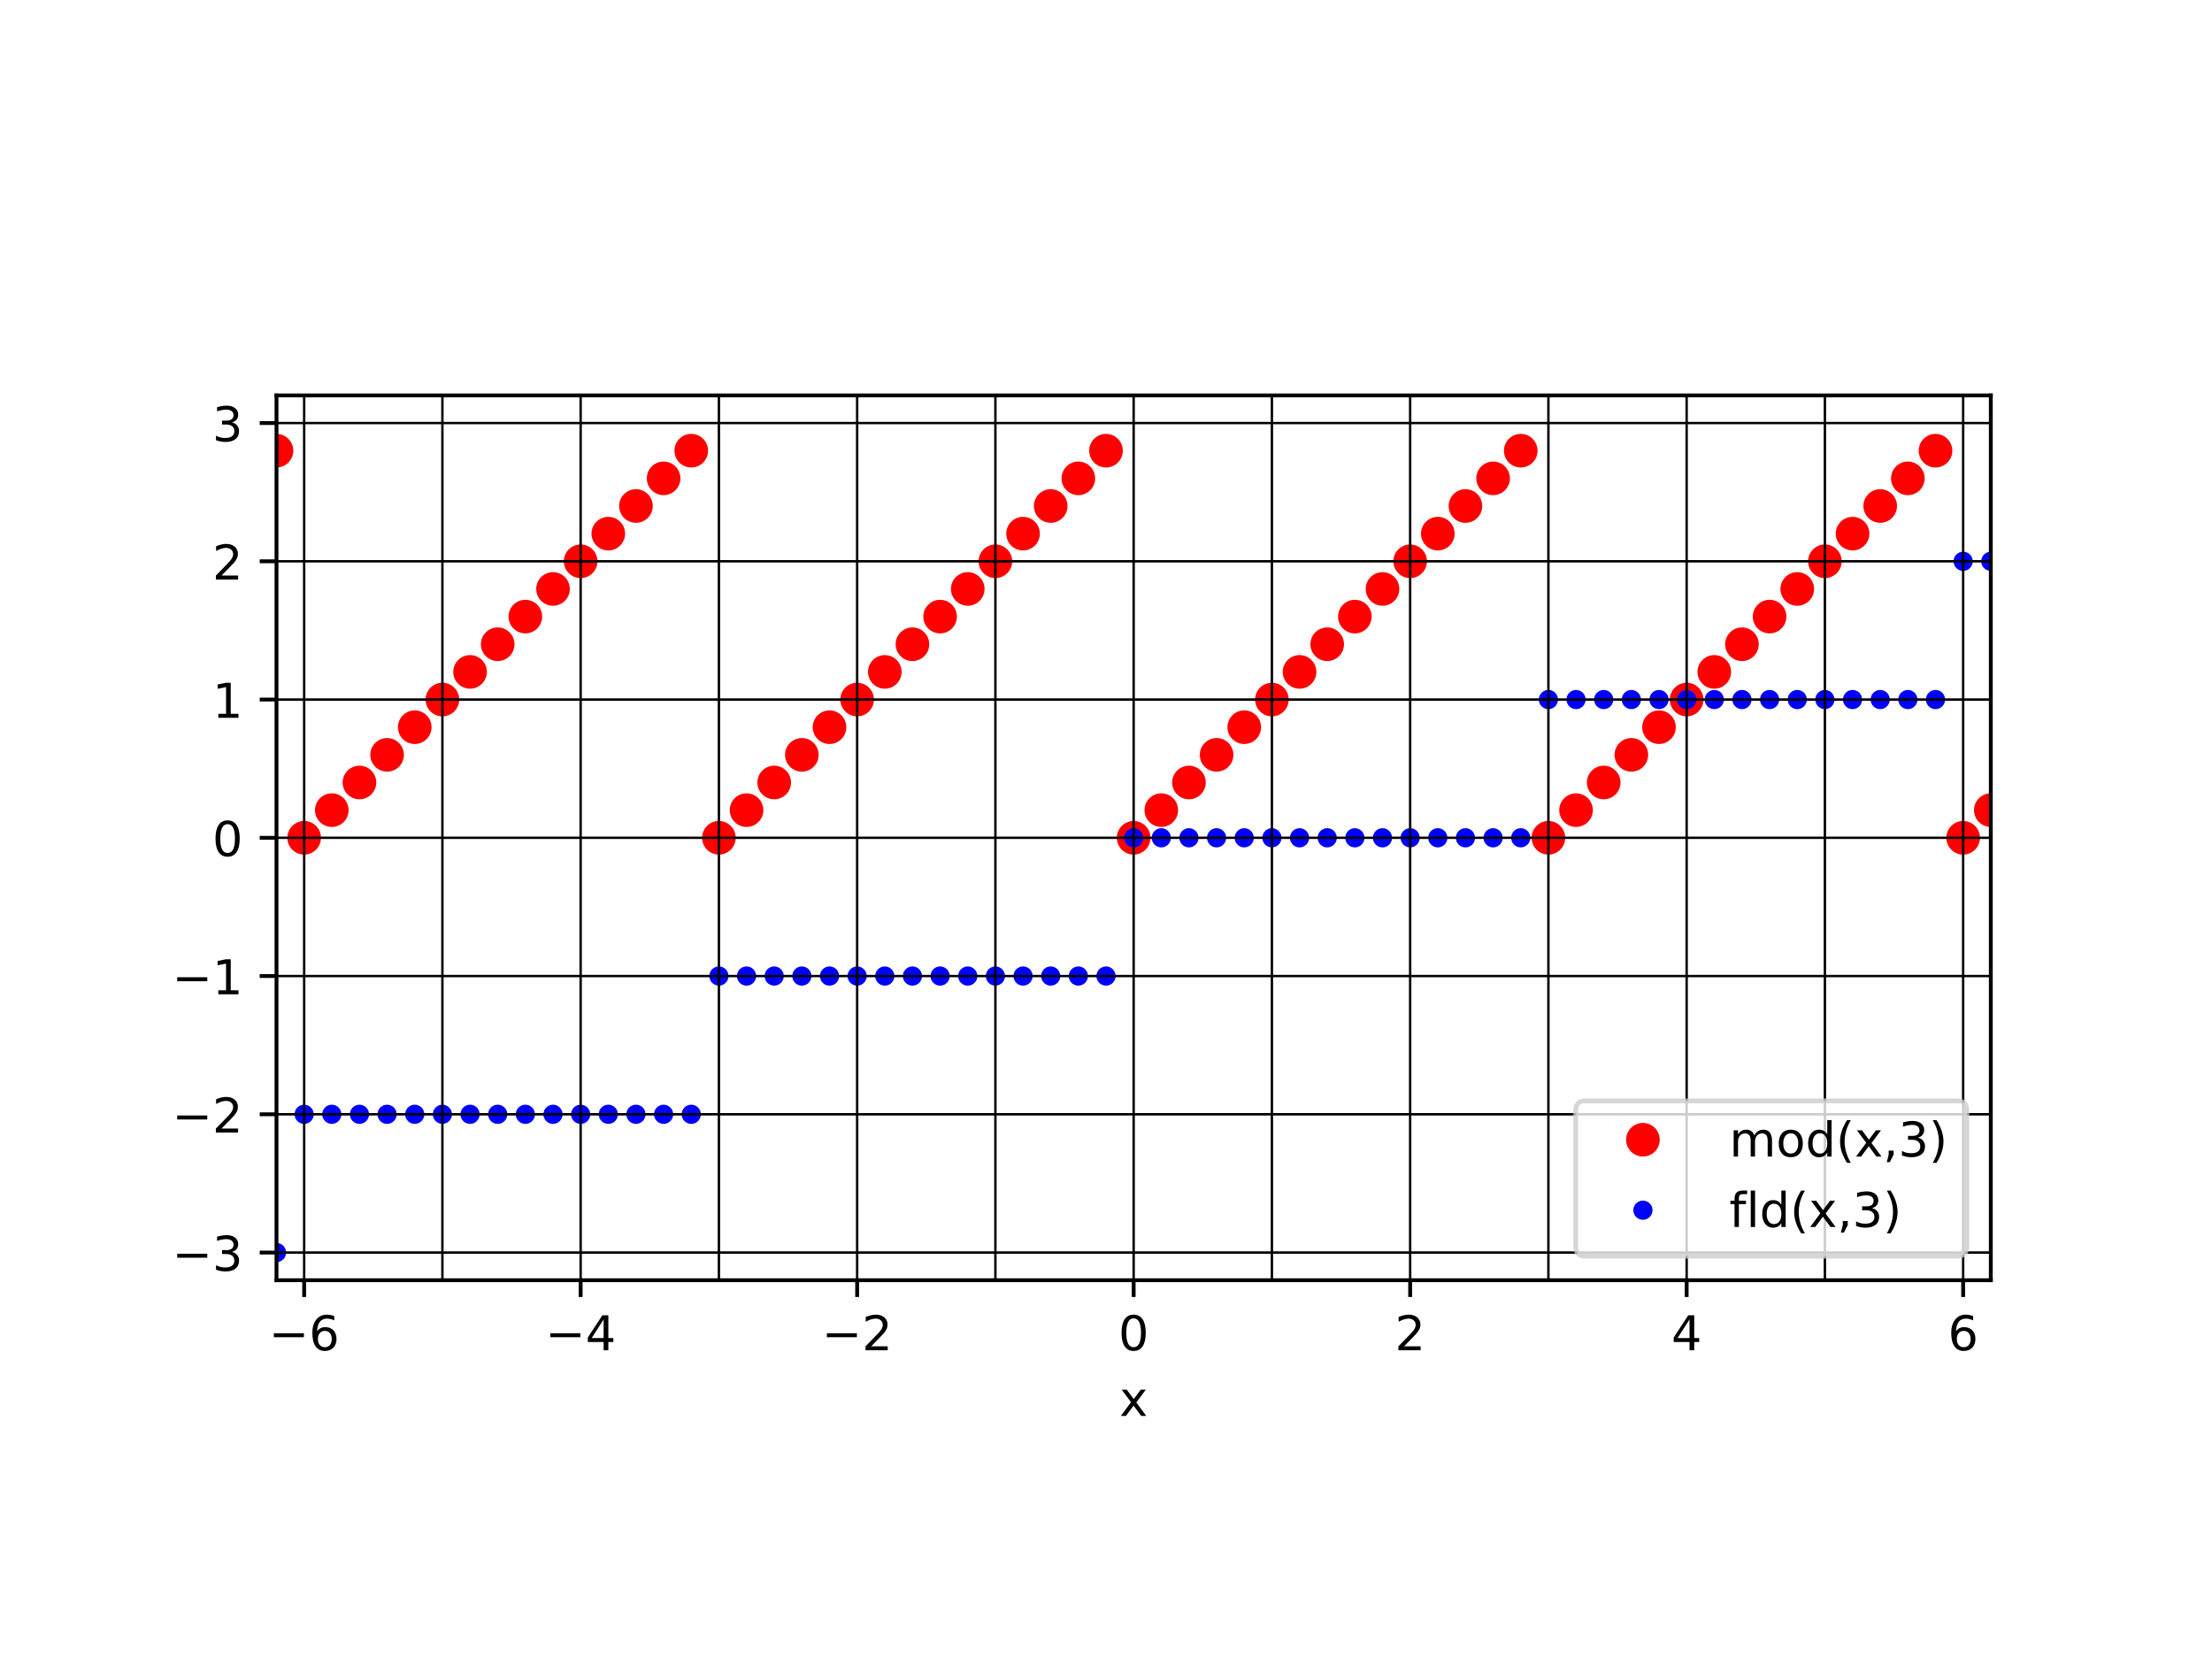 <?xml version="1.0" encoding="utf-8" standalone="no"?>
<!DOCTYPE svg PUBLIC "-//W3C//DTD SVG 1.1//EN"
  "http://www.w3.org/Graphics/SVG/1.1/DTD/svg11.dtd">
<!-- Created with matplotlib (http://matplotlib.org/) -->
<svg height="345.6pt" version="1.1" viewBox="0 0 460.8 345.6" width="460.8pt" xmlns="http://www.w3.org/2000/svg" xmlns:xlink="http://www.w3.org/1999/xlink">
 <defs>
  <style type="text/css">
*{stroke-linecap:butt;stroke-linejoin:round;}
  </style>
 </defs>
 <g id="figure_1">
  <g id="patch_1">
   <path d="M 0 345.6 
L 460.8 345.6 
L 460.8 0 
L 0 0 
z
" style="fill:#ffffff;"/>
  </g>
  <g id="axes_1">
   <g id="patch_2">
    <path d="M 57.6 266.688 
L 414.72 266.688 
L 414.72 82.368 
L 57.6 82.368 
z
" style="fill:#ffffff;"/>
   </g>
   <g id="matplotlib.axis_1">
    <g id="xtick_1">
     <g id="line2d_1">
      <defs>
       <path d="M 0 0 
L 0 3.5 
" id="m1d230d3c6e" style="stroke:#000000;stroke-width:0.8;"/>
      </defs>
      <g>
       <use style="stroke:#000000;stroke-width:0.8;" x="63.36" xlink:href="#m1d230d3c6e" y="266.688"/>
      </g>
     </g>
     <g id="text_1">
      <!-- −6 -->
      <defs>
       <path d="M 10.594 35.5 
L 73.188 35.5 
L 73.188 27.203 
L 10.594 27.203 
z
" id="DejaVuSans-2212"/>
       <path d="M 33.016 40.375 
Q 26.375 40.375 22.484 35.828 
Q 18.609 31.297 18.609 23.391 
Q 18.609 15.531 22.484 10.953 
Q 26.375 6.391 33.016 6.391 
Q 39.656 6.391 43.531 10.953 
Q 47.406 15.531 47.406 23.391 
Q 47.406 31.297 43.531 35.828 
Q 39.656 40.375 33.016 40.375 
z
M 52.594 71.297 
L 52.594 62.312 
Q 48.875 64.062 45.094 64.984 
Q 41.312 65.922 37.594 65.922 
Q 27.828 65.922 22.672 59.328 
Q 17.531 52.734 16.797 39.406 
Q 19.672 43.656 24.016 45.922 
Q 28.375 48.188 33.594 48.188 
Q 44.578 48.188 50.953 41.516 
Q 57.328 34.859 57.328 23.391 
Q 57.328 12.156 50.688 5.359 
Q 44.047 -1.422 33.016 -1.422 
Q 20.359 -1.422 13.672 8.266 
Q 6.984 17.969 6.984 36.375 
Q 6.984 53.656 15.188 63.938 
Q 23.391 74.219 37.203 74.219 
Q 40.922 74.219 44.703 73.484 
Q 48.484 72.75 52.594 71.297 
z
" id="DejaVuSans-36"/>
      </defs>
      <g transform="translate(55.989 281.286)scale(0.1 -0.1)">
       <use xlink:href="#DejaVuSans-2212"/>
       <use x="83.789" xlink:href="#DejaVuSans-36"/>
      </g>
     </g>
    </g>
    <g id="xtick_2">
     <g id="line2d_2">
      <g>
       <use style="stroke:#000000;stroke-width:0.8;" x="120.96" xlink:href="#m1d230d3c6e" y="266.688"/>
      </g>
     </g>
     <g id="text_2">
      <!-- −4 -->
      <defs>
       <path d="M 37.797 64.312 
L 12.891 25.391 
L 37.797 25.391 
z
M 35.203 72.906 
L 47.609 72.906 
L 47.609 25.391 
L 58.016 25.391 
L 58.016 17.188 
L 47.609 17.188 
L 47.609 0 
L 37.797 0 
L 37.797 17.188 
L 4.891 17.188 
L 4.891 26.703 
z
" id="DejaVuSans-34"/>
      </defs>
      <g transform="translate(113.589 281.286)scale(0.1 -0.1)">
       <use xlink:href="#DejaVuSans-2212"/>
       <use x="83.789" xlink:href="#DejaVuSans-34"/>
      </g>
     </g>
    </g>
    <g id="xtick_3">
     <g id="line2d_3">
      <g>
       <use style="stroke:#000000;stroke-width:0.8;" x="178.56" xlink:href="#m1d230d3c6e" y="266.688"/>
      </g>
     </g>
     <g id="text_3">
      <!-- −2 -->
      <defs>
       <path d="M 19.188 8.297 
L 53.609 8.297 
L 53.609 0 
L 7.328 0 
L 7.328 8.297 
Q 12.938 14.109 22.625 23.891 
Q 32.328 33.688 34.812 36.531 
Q 39.547 41.844 41.422 45.531 
Q 43.312 49.219 43.312 52.781 
Q 43.312 58.594 39.234 62.25 
Q 35.156 65.922 28.609 65.922 
Q 23.969 65.922 18.812 64.312 
Q 13.672 62.703 7.812 59.422 
L 7.812 69.391 
Q 13.766 71.781 18.938 73 
Q 24.125 74.219 28.422 74.219 
Q 39.75 74.219 46.484 68.547 
Q 53.219 62.891 53.219 53.422 
Q 53.219 48.922 51.531 44.891 
Q 49.859 40.875 45.406 35.406 
Q 44.188 33.984 37.641 27.219 
Q 31.109 20.453 19.188 8.297 
z
" id="DejaVuSans-32"/>
      </defs>
      <g transform="translate(171.189 281.286)scale(0.1 -0.1)">
       <use xlink:href="#DejaVuSans-2212"/>
       <use x="83.789" xlink:href="#DejaVuSans-32"/>
      </g>
     </g>
    </g>
    <g id="xtick_4">
     <g id="line2d_4">
      <g>
       <use style="stroke:#000000;stroke-width:0.8;" x="236.16" xlink:href="#m1d230d3c6e" y="266.688"/>
      </g>
     </g>
     <g id="text_4">
      <!-- 0 -->
      <defs>
       <path d="M 31.781 66.406 
Q 24.172 66.406 20.328 58.906 
Q 16.5 51.422 16.5 36.375 
Q 16.5 21.391 20.328 13.891 
Q 24.172 6.391 31.781 6.391 
Q 39.453 6.391 43.281 13.891 
Q 47.125 21.391 47.125 36.375 
Q 47.125 51.422 43.281 58.906 
Q 39.453 66.406 31.781 66.406 
z
M 31.781 74.219 
Q 44.047 74.219 50.516 64.516 
Q 56.984 54.828 56.984 36.375 
Q 56.984 17.969 50.516 8.266 
Q 44.047 -1.422 31.781 -1.422 
Q 19.531 -1.422 13.062 8.266 
Q 6.594 17.969 6.594 36.375 
Q 6.594 54.828 13.062 64.516 
Q 19.531 74.219 31.781 74.219 
z
" id="DejaVuSans-30"/>
      </defs>
      <g transform="translate(232.979 281.286)scale(0.1 -0.1)">
       <use xlink:href="#DejaVuSans-30"/>
      </g>
     </g>
    </g>
    <g id="xtick_5">
     <g id="line2d_5">
      <g>
       <use style="stroke:#000000;stroke-width:0.8;" x="293.76" xlink:href="#m1d230d3c6e" y="266.688"/>
      </g>
     </g>
     <g id="text_5">
      <!-- 2 -->
      <g transform="translate(290.579 281.286)scale(0.1 -0.1)">
       <use xlink:href="#DejaVuSans-32"/>
      </g>
     </g>
    </g>
    <g id="xtick_6">
     <g id="line2d_6">
      <g>
       <use style="stroke:#000000;stroke-width:0.8;" x="351.36" xlink:href="#m1d230d3c6e" y="266.688"/>
      </g>
     </g>
     <g id="text_6">
      <!-- 4 -->
      <g transform="translate(348.179 281.286)scale(0.1 -0.1)">
       <use xlink:href="#DejaVuSans-34"/>
      </g>
     </g>
    </g>
    <g id="xtick_7">
     <g id="line2d_7">
      <g>
       <use style="stroke:#000000;stroke-width:0.8;" x="408.96" xlink:href="#m1d230d3c6e" y="266.688"/>
      </g>
     </g>
     <g id="text_7">
      <!-- 6 -->
      <g transform="translate(405.779 281.286)scale(0.1 -0.1)">
       <use xlink:href="#DejaVuSans-36"/>
      </g>
     </g>
    </g>
    <g id="text_8">
     <!-- x -->
     <defs>
      <path d="M 54.891 54.688 
L 35.109 28.078 
L 55.906 0 
L 45.312 0 
L 29.391 21.484 
L 13.484 0 
L 2.875 0 
L 24.125 28.609 
L 4.688 54.688 
L 15.281 54.688 
L 29.781 35.203 
L 44.281 54.688 
z
" id="DejaVuSans-78"/>
     </defs>
     <g transform="translate(233.201 294.965)scale(0.1 -0.1)">
      <use xlink:href="#DejaVuSans-78"/>
     </g>
    </g>
   </g>
   <g id="matplotlib.axis_2">
    <g id="ytick_1">
     <g id="line2d_8">
      <defs>
       <path d="M 0 0 
L -3.5 0 
" id="m3ccfe19f3e" style="stroke:#000000;stroke-width:0.8;"/>
      </defs>
      <g>
       <use style="stroke:#000000;stroke-width:0.8;" x="57.6" xlink:href="#m3ccfe19f3e" y="260.928"/>
      </g>
     </g>
     <g id="text_9">
      <!-- −3 -->
      <defs>
       <path d="M 40.578 39.312 
Q 47.656 37.797 51.625 33 
Q 55.609 28.219 55.609 21.188 
Q 55.609 10.406 48.188 4.484 
Q 40.766 -1.422 27.094 -1.422 
Q 22.516 -1.422 17.656 -0.516 
Q 12.797 0.391 7.625 2.203 
L 7.625 11.719 
Q 11.719 9.328 16.594 8.109 
Q 21.484 6.891 26.812 6.891 
Q 36.078 6.891 40.938 10.547 
Q 45.797 14.203 45.797 21.188 
Q 45.797 27.641 41.281 31.266 
Q 36.766 34.906 28.719 34.906 
L 20.219 34.906 
L 20.219 43.016 
L 29.109 43.016 
Q 36.375 43.016 40.234 45.922 
Q 44.094 48.828 44.094 54.297 
Q 44.094 59.906 40.109 62.906 
Q 36.141 65.922 28.719 65.922 
Q 24.656 65.922 20.016 65.031 
Q 15.375 64.156 9.812 62.312 
L 9.812 71.094 
Q 15.438 72.656 20.344 73.438 
Q 25.25 74.219 29.594 74.219 
Q 40.828 74.219 47.359 69.109 
Q 53.906 64.016 53.906 55.328 
Q 53.906 49.266 50.438 45.094 
Q 46.969 40.922 40.578 39.312 
z
" id="DejaVuSans-33"/>
      </defs>
      <g transform="translate(35.858 264.727)scale(0.1 -0.1)">
       <use xlink:href="#DejaVuSans-2212"/>
       <use x="83.789" xlink:href="#DejaVuSans-33"/>
      </g>
     </g>
    </g>
    <g id="ytick_2">
     <g id="line2d_9">
      <g>
       <use style="stroke:#000000;stroke-width:0.8;" x="57.6" xlink:href="#m3ccfe19f3e" y="232.128"/>
      </g>
     </g>
     <g id="text_10">
      <!-- −2 -->
      <g transform="translate(35.858 235.927)scale(0.1 -0.1)">
       <use xlink:href="#DejaVuSans-2212"/>
       <use x="83.789" xlink:href="#DejaVuSans-32"/>
      </g>
     </g>
    </g>
    <g id="ytick_3">
     <g id="line2d_10">
      <g>
       <use style="stroke:#000000;stroke-width:0.8;" x="57.6" xlink:href="#m3ccfe19f3e" y="203.328"/>
      </g>
     </g>
     <g id="text_11">
      <!-- −1 -->
      <defs>
       <path d="M 12.406 8.297 
L 28.516 8.297 
L 28.516 63.922 
L 10.984 60.406 
L 10.984 69.391 
L 28.422 72.906 
L 38.281 72.906 
L 38.281 8.297 
L 54.391 8.297 
L 54.391 0 
L 12.406 0 
z
" id="DejaVuSans-31"/>
      </defs>
      <g transform="translate(35.858 207.127)scale(0.1 -0.1)">
       <use xlink:href="#DejaVuSans-2212"/>
       <use x="83.789" xlink:href="#DejaVuSans-31"/>
      </g>
     </g>
    </g>
    <g id="ytick_4">
     <g id="line2d_11">
      <g>
       <use style="stroke:#000000;stroke-width:0.8;" x="57.6" xlink:href="#m3ccfe19f3e" y="174.528"/>
      </g>
     </g>
     <g id="text_12">
      <!-- 0 -->
      <g transform="translate(44.237 178.327)scale(0.1 -0.1)">
       <use xlink:href="#DejaVuSans-30"/>
      </g>
     </g>
    </g>
    <g id="ytick_5">
     <g id="line2d_12">
      <g>
       <use style="stroke:#000000;stroke-width:0.8;" x="57.6" xlink:href="#m3ccfe19f3e" y="145.728"/>
      </g>
     </g>
     <g id="text_13">
      <!-- 1 -->
      <g transform="translate(44.237 149.527)scale(0.1 -0.1)">
       <use xlink:href="#DejaVuSans-31"/>
      </g>
     </g>
    </g>
    <g id="ytick_6">
     <g id="line2d_13">
      <g>
       <use style="stroke:#000000;stroke-width:0.8;" x="57.6" xlink:href="#m3ccfe19f3e" y="116.928"/>
      </g>
     </g>
     <g id="text_14">
      <!-- 2 -->
      <g transform="translate(44.237 120.727)scale(0.1 -0.1)">
       <use xlink:href="#DejaVuSans-32"/>
      </g>
     </g>
    </g>
    <g id="ytick_7">
     <g id="line2d_14">
      <g>
       <use style="stroke:#000000;stroke-width:0.8;" x="57.6" xlink:href="#m3ccfe19f3e" y="88.128"/>
      </g>
     </g>
     <g id="text_15">
      <!-- 3 -->
      <g transform="translate(44.237 91.927)scale(0.1 -0.1)">
       <use xlink:href="#DejaVuSans-33"/>
      </g>
     </g>
    </g>
   </g>
   <g id="line2d_15">
    <defs>
     <path d="M 0 3 
C 0.796 3 1.559 2.684 2.121 2.121 
C 2.684 1.559 3 0.796 3 0 
C 3 -0.796 2.684 -1.559 2.121 -2.121 
C 1.559 -2.684 0.796 -3 0 -3 
C -0.796 -3 -1.559 -2.684 -2.121 -2.121 
C -2.684 -1.559 -3 -0.796 -3 0 
C -3 0.796 -2.684 1.559 -2.121 2.121 
C -1.559 2.684 -0.796 3 0 3 
z
" id="m8b2d5f3faa" style="stroke:#ff0000;"/>
    </defs>
    <g clip-path="url(#pd2c2c14cb6)">
     <use style="fill:#ff0000;stroke:#ff0000;" x="40.32" xlink:href="#m8b2d5f3faa" y="111.168"/>
     <use style="fill:#ff0000;stroke:#ff0000;" x="46.08" xlink:href="#m8b2d5f3faa" y="105.408"/>
     <use style="fill:#ff0000;stroke:#ff0000;" x="51.84" xlink:href="#m8b2d5f3faa" y="99.648"/>
     <use style="fill:#ff0000;stroke:#ff0000;" x="57.6" xlink:href="#m8b2d5f3faa" y="93.888"/>
     <use style="fill:#ff0000;stroke:#ff0000;" x="63.36" xlink:href="#m8b2d5f3faa" y="174.528"/>
     <use style="fill:#ff0000;stroke:#ff0000;" x="69.12" xlink:href="#m8b2d5f3faa" y="168.768"/>
     <use style="fill:#ff0000;stroke:#ff0000;" x="74.88" xlink:href="#m8b2d5f3faa" y="163.008"/>
     <use style="fill:#ff0000;stroke:#ff0000;" x="80.64" xlink:href="#m8b2d5f3faa" y="157.248"/>
     <use style="fill:#ff0000;stroke:#ff0000;" x="86.4" xlink:href="#m8b2d5f3faa" y="151.488"/>
     <use style="fill:#ff0000;stroke:#ff0000;" x="92.16" xlink:href="#m8b2d5f3faa" y="145.728"/>
     <use style="fill:#ff0000;stroke:#ff0000;" x="97.92" xlink:href="#m8b2d5f3faa" y="139.968"/>
     <use style="fill:#ff0000;stroke:#ff0000;" x="103.68" xlink:href="#m8b2d5f3faa" y="134.208"/>
     <use style="fill:#ff0000;stroke:#ff0000;" x="109.44" xlink:href="#m8b2d5f3faa" y="128.448"/>
     <use style="fill:#ff0000;stroke:#ff0000;" x="115.2" xlink:href="#m8b2d5f3faa" y="122.688"/>
     <use style="fill:#ff0000;stroke:#ff0000;" x="120.96" xlink:href="#m8b2d5f3faa" y="116.928"/>
     <use style="fill:#ff0000;stroke:#ff0000;" x="126.72" xlink:href="#m8b2d5f3faa" y="111.168"/>
     <use style="fill:#ff0000;stroke:#ff0000;" x="132.48" xlink:href="#m8b2d5f3faa" y="105.408"/>
     <use style="fill:#ff0000;stroke:#ff0000;" x="138.24" xlink:href="#m8b2d5f3faa" y="99.648"/>
     <use style="fill:#ff0000;stroke:#ff0000;" x="144" xlink:href="#m8b2d5f3faa" y="93.888"/>
     <use style="fill:#ff0000;stroke:#ff0000;" x="149.76" xlink:href="#m8b2d5f3faa" y="174.528"/>
     <use style="fill:#ff0000;stroke:#ff0000;" x="155.52" xlink:href="#m8b2d5f3faa" y="168.768"/>
     <use style="fill:#ff0000;stroke:#ff0000;" x="161.28" xlink:href="#m8b2d5f3faa" y="163.008"/>
     <use style="fill:#ff0000;stroke:#ff0000;" x="167.04" xlink:href="#m8b2d5f3faa" y="157.248"/>
     <use style="fill:#ff0000;stroke:#ff0000;" x="172.8" xlink:href="#m8b2d5f3faa" y="151.488"/>
     <use style="fill:#ff0000;stroke:#ff0000;" x="178.56" xlink:href="#m8b2d5f3faa" y="145.728"/>
     <use style="fill:#ff0000;stroke:#ff0000;" x="184.32" xlink:href="#m8b2d5f3faa" y="139.968"/>
     <use style="fill:#ff0000;stroke:#ff0000;" x="190.08" xlink:href="#m8b2d5f3faa" y="134.208"/>
     <use style="fill:#ff0000;stroke:#ff0000;" x="195.84" xlink:href="#m8b2d5f3faa" y="128.448"/>
     <use style="fill:#ff0000;stroke:#ff0000;" x="201.6" xlink:href="#m8b2d5f3faa" y="122.688"/>
     <use style="fill:#ff0000;stroke:#ff0000;" x="207.36" xlink:href="#m8b2d5f3faa" y="116.928"/>
     <use style="fill:#ff0000;stroke:#ff0000;" x="213.12" xlink:href="#m8b2d5f3faa" y="111.168"/>
     <use style="fill:#ff0000;stroke:#ff0000;" x="218.88" xlink:href="#m8b2d5f3faa" y="105.408"/>
     <use style="fill:#ff0000;stroke:#ff0000;" x="224.64" xlink:href="#m8b2d5f3faa" y="99.648"/>
     <use style="fill:#ff0000;stroke:#ff0000;" x="230.4" xlink:href="#m8b2d5f3faa" y="93.888"/>
     <use style="fill:#ff0000;stroke:#ff0000;" x="236.16" xlink:href="#m8b2d5f3faa" y="174.528"/>
     <use style="fill:#ff0000;stroke:#ff0000;" x="241.92" xlink:href="#m8b2d5f3faa" y="168.768"/>
     <use style="fill:#ff0000;stroke:#ff0000;" x="247.68" xlink:href="#m8b2d5f3faa" y="163.008"/>
     <use style="fill:#ff0000;stroke:#ff0000;" x="253.44" xlink:href="#m8b2d5f3faa" y="157.248"/>
     <use style="fill:#ff0000;stroke:#ff0000;" x="259.2" xlink:href="#m8b2d5f3faa" y="151.488"/>
     <use style="fill:#ff0000;stroke:#ff0000;" x="264.96" xlink:href="#m8b2d5f3faa" y="145.728"/>
     <use style="fill:#ff0000;stroke:#ff0000;" x="270.72" xlink:href="#m8b2d5f3faa" y="139.968"/>
     <use style="fill:#ff0000;stroke:#ff0000;" x="276.48" xlink:href="#m8b2d5f3faa" y="134.208"/>
     <use style="fill:#ff0000;stroke:#ff0000;" x="282.24" xlink:href="#m8b2d5f3faa" y="128.448"/>
     <use style="fill:#ff0000;stroke:#ff0000;" x="288" xlink:href="#m8b2d5f3faa" y="122.688"/>
     <use style="fill:#ff0000;stroke:#ff0000;" x="293.76" xlink:href="#m8b2d5f3faa" y="116.928"/>
     <use style="fill:#ff0000;stroke:#ff0000;" x="299.52" xlink:href="#m8b2d5f3faa" y="111.168"/>
     <use style="fill:#ff0000;stroke:#ff0000;" x="305.28" xlink:href="#m8b2d5f3faa" y="105.408"/>
     <use style="fill:#ff0000;stroke:#ff0000;" x="311.04" xlink:href="#m8b2d5f3faa" y="99.648"/>
     <use style="fill:#ff0000;stroke:#ff0000;" x="316.8" xlink:href="#m8b2d5f3faa" y="93.888"/>
     <use style="fill:#ff0000;stroke:#ff0000;" x="322.56" xlink:href="#m8b2d5f3faa" y="174.528"/>
     <use style="fill:#ff0000;stroke:#ff0000;" x="328.32" xlink:href="#m8b2d5f3faa" y="168.768"/>
     <use style="fill:#ff0000;stroke:#ff0000;" x="334.08" xlink:href="#m8b2d5f3faa" y="163.008"/>
     <use style="fill:#ff0000;stroke:#ff0000;" x="339.84" xlink:href="#m8b2d5f3faa" y="157.248"/>
     <use style="fill:#ff0000;stroke:#ff0000;" x="345.6" xlink:href="#m8b2d5f3faa" y="151.488"/>
     <use style="fill:#ff0000;stroke:#ff0000;" x="351.36" xlink:href="#m8b2d5f3faa" y="145.728"/>
     <use style="fill:#ff0000;stroke:#ff0000;" x="357.12" xlink:href="#m8b2d5f3faa" y="139.968"/>
     <use style="fill:#ff0000;stroke:#ff0000;" x="362.88" xlink:href="#m8b2d5f3faa" y="134.208"/>
     <use style="fill:#ff0000;stroke:#ff0000;" x="368.64" xlink:href="#m8b2d5f3faa" y="128.448"/>
     <use style="fill:#ff0000;stroke:#ff0000;" x="374.4" xlink:href="#m8b2d5f3faa" y="122.688"/>
     <use style="fill:#ff0000;stroke:#ff0000;" x="380.16" xlink:href="#m8b2d5f3faa" y="116.928"/>
     <use style="fill:#ff0000;stroke:#ff0000;" x="385.92" xlink:href="#m8b2d5f3faa" y="111.168"/>
     <use style="fill:#ff0000;stroke:#ff0000;" x="391.68" xlink:href="#m8b2d5f3faa" y="105.408"/>
     <use style="fill:#ff0000;stroke:#ff0000;" x="397.44" xlink:href="#m8b2d5f3faa" y="99.648"/>
     <use style="fill:#ff0000;stroke:#ff0000;" x="403.2" xlink:href="#m8b2d5f3faa" y="93.888"/>
     <use style="fill:#ff0000;stroke:#ff0000;" x="408.96" xlink:href="#m8b2d5f3faa" y="174.528"/>
     <use style="fill:#ff0000;stroke:#ff0000;" x="414.72" xlink:href="#m8b2d5f3faa" y="168.768"/>
     <use style="fill:#ff0000;stroke:#ff0000;" x="420.48" xlink:href="#m8b2d5f3faa" y="163.008"/>
     <use style="fill:#ff0000;stroke:#ff0000;" x="426.24" xlink:href="#m8b2d5f3faa" y="157.248"/>
     <use style="fill:#ff0000;stroke:#ff0000;" x="432" xlink:href="#m8b2d5f3faa" y="151.488"/>
    </g>
   </g>
   <g id="line2d_16">
    <defs>
     <path d="M 0 1.5 
C 0.398 1.5 0.779 1.342 1.061 1.061 
C 1.342 0.779 1.5 0.398 1.5 0 
C 1.5 -0.398 1.342 -0.779 1.061 -1.061 
C 0.779 -1.342 0.398 -1.5 0 -1.5 
C -0.398 -1.5 -0.779 -1.342 -1.061 -1.061 
C -1.342 -0.779 -1.5 -0.398 -1.5 0 
C -1.5 0.398 -1.342 0.779 -1.061 1.061 
C -0.779 1.342 -0.398 1.5 0 1.5 
z
" id="mbe99831985" style="stroke:#0000ff;"/>
    </defs>
    <g clip-path="url(#pd2c2c14cb6)">
     <use style="fill:#0000ff;stroke:#0000ff;" x="40.32" xlink:href="#mbe99831985" y="260.928"/>
     <use style="fill:#0000ff;stroke:#0000ff;" x="46.08" xlink:href="#mbe99831985" y="260.928"/>
     <use style="fill:#0000ff;stroke:#0000ff;" x="51.84" xlink:href="#mbe99831985" y="260.928"/>
     <use style="fill:#0000ff;stroke:#0000ff;" x="57.6" xlink:href="#mbe99831985" y="260.928"/>
     <use style="fill:#0000ff;stroke:#0000ff;" x="63.36" xlink:href="#mbe99831985" y="232.128"/>
     <use style="fill:#0000ff;stroke:#0000ff;" x="69.12" xlink:href="#mbe99831985" y="232.128"/>
     <use style="fill:#0000ff;stroke:#0000ff;" x="74.88" xlink:href="#mbe99831985" y="232.128"/>
     <use style="fill:#0000ff;stroke:#0000ff;" x="80.64" xlink:href="#mbe99831985" y="232.128"/>
     <use style="fill:#0000ff;stroke:#0000ff;" x="86.4" xlink:href="#mbe99831985" y="232.128"/>
     <use style="fill:#0000ff;stroke:#0000ff;" x="92.16" xlink:href="#mbe99831985" y="232.128"/>
     <use style="fill:#0000ff;stroke:#0000ff;" x="97.92" xlink:href="#mbe99831985" y="232.128"/>
     <use style="fill:#0000ff;stroke:#0000ff;" x="103.68" xlink:href="#mbe99831985" y="232.128"/>
     <use style="fill:#0000ff;stroke:#0000ff;" x="109.44" xlink:href="#mbe99831985" y="232.128"/>
     <use style="fill:#0000ff;stroke:#0000ff;" x="115.2" xlink:href="#mbe99831985" y="232.128"/>
     <use style="fill:#0000ff;stroke:#0000ff;" x="120.96" xlink:href="#mbe99831985" y="232.128"/>
     <use style="fill:#0000ff;stroke:#0000ff;" x="126.72" xlink:href="#mbe99831985" y="232.128"/>
     <use style="fill:#0000ff;stroke:#0000ff;" x="132.48" xlink:href="#mbe99831985" y="232.128"/>
     <use style="fill:#0000ff;stroke:#0000ff;" x="138.24" xlink:href="#mbe99831985" y="232.128"/>
     <use style="fill:#0000ff;stroke:#0000ff;" x="144" xlink:href="#mbe99831985" y="232.128"/>
     <use style="fill:#0000ff;stroke:#0000ff;" x="149.76" xlink:href="#mbe99831985" y="203.328"/>
     <use style="fill:#0000ff;stroke:#0000ff;" x="155.52" xlink:href="#mbe99831985" y="203.328"/>
     <use style="fill:#0000ff;stroke:#0000ff;" x="161.28" xlink:href="#mbe99831985" y="203.328"/>
     <use style="fill:#0000ff;stroke:#0000ff;" x="167.04" xlink:href="#mbe99831985" y="203.328"/>
     <use style="fill:#0000ff;stroke:#0000ff;" x="172.8" xlink:href="#mbe99831985" y="203.328"/>
     <use style="fill:#0000ff;stroke:#0000ff;" x="178.56" xlink:href="#mbe99831985" y="203.328"/>
     <use style="fill:#0000ff;stroke:#0000ff;" x="184.32" xlink:href="#mbe99831985" y="203.328"/>
     <use style="fill:#0000ff;stroke:#0000ff;" x="190.08" xlink:href="#mbe99831985" y="203.328"/>
     <use style="fill:#0000ff;stroke:#0000ff;" x="195.84" xlink:href="#mbe99831985" y="203.328"/>
     <use style="fill:#0000ff;stroke:#0000ff;" x="201.6" xlink:href="#mbe99831985" y="203.328"/>
     <use style="fill:#0000ff;stroke:#0000ff;" x="207.36" xlink:href="#mbe99831985" y="203.328"/>
     <use style="fill:#0000ff;stroke:#0000ff;" x="213.12" xlink:href="#mbe99831985" y="203.328"/>
     <use style="fill:#0000ff;stroke:#0000ff;" x="218.88" xlink:href="#mbe99831985" y="203.328"/>
     <use style="fill:#0000ff;stroke:#0000ff;" x="224.64" xlink:href="#mbe99831985" y="203.328"/>
     <use style="fill:#0000ff;stroke:#0000ff;" x="230.4" xlink:href="#mbe99831985" y="203.328"/>
     <use style="fill:#0000ff;stroke:#0000ff;" x="236.16" xlink:href="#mbe99831985" y="174.528"/>
     <use style="fill:#0000ff;stroke:#0000ff;" x="241.92" xlink:href="#mbe99831985" y="174.528"/>
     <use style="fill:#0000ff;stroke:#0000ff;" x="247.68" xlink:href="#mbe99831985" y="174.528"/>
     <use style="fill:#0000ff;stroke:#0000ff;" x="253.44" xlink:href="#mbe99831985" y="174.528"/>
     <use style="fill:#0000ff;stroke:#0000ff;" x="259.2" xlink:href="#mbe99831985" y="174.528"/>
     <use style="fill:#0000ff;stroke:#0000ff;" x="264.96" xlink:href="#mbe99831985" y="174.528"/>
     <use style="fill:#0000ff;stroke:#0000ff;" x="270.72" xlink:href="#mbe99831985" y="174.528"/>
     <use style="fill:#0000ff;stroke:#0000ff;" x="276.48" xlink:href="#mbe99831985" y="174.528"/>
     <use style="fill:#0000ff;stroke:#0000ff;" x="282.24" xlink:href="#mbe99831985" y="174.528"/>
     <use style="fill:#0000ff;stroke:#0000ff;" x="288" xlink:href="#mbe99831985" y="174.528"/>
     <use style="fill:#0000ff;stroke:#0000ff;" x="293.76" xlink:href="#mbe99831985" y="174.528"/>
     <use style="fill:#0000ff;stroke:#0000ff;" x="299.52" xlink:href="#mbe99831985" y="174.528"/>
     <use style="fill:#0000ff;stroke:#0000ff;" x="305.28" xlink:href="#mbe99831985" y="174.528"/>
     <use style="fill:#0000ff;stroke:#0000ff;" x="311.04" xlink:href="#mbe99831985" y="174.528"/>
     <use style="fill:#0000ff;stroke:#0000ff;" x="316.8" xlink:href="#mbe99831985" y="174.528"/>
     <use style="fill:#0000ff;stroke:#0000ff;" x="322.56" xlink:href="#mbe99831985" y="145.728"/>
     <use style="fill:#0000ff;stroke:#0000ff;" x="328.32" xlink:href="#mbe99831985" y="145.728"/>
     <use style="fill:#0000ff;stroke:#0000ff;" x="334.08" xlink:href="#mbe99831985" y="145.728"/>
     <use style="fill:#0000ff;stroke:#0000ff;" x="339.84" xlink:href="#mbe99831985" y="145.728"/>
     <use style="fill:#0000ff;stroke:#0000ff;" x="345.6" xlink:href="#mbe99831985" y="145.728"/>
     <use style="fill:#0000ff;stroke:#0000ff;" x="351.36" xlink:href="#mbe99831985" y="145.728"/>
     <use style="fill:#0000ff;stroke:#0000ff;" x="357.12" xlink:href="#mbe99831985" y="145.728"/>
     <use style="fill:#0000ff;stroke:#0000ff;" x="362.88" xlink:href="#mbe99831985" y="145.728"/>
     <use style="fill:#0000ff;stroke:#0000ff;" x="368.64" xlink:href="#mbe99831985" y="145.728"/>
     <use style="fill:#0000ff;stroke:#0000ff;" x="374.4" xlink:href="#mbe99831985" y="145.728"/>
     <use style="fill:#0000ff;stroke:#0000ff;" x="380.16" xlink:href="#mbe99831985" y="145.728"/>
     <use style="fill:#0000ff;stroke:#0000ff;" x="385.92" xlink:href="#mbe99831985" y="145.728"/>
     <use style="fill:#0000ff;stroke:#0000ff;" x="391.68" xlink:href="#mbe99831985" y="145.728"/>
     <use style="fill:#0000ff;stroke:#0000ff;" x="397.44" xlink:href="#mbe99831985" y="145.728"/>
     <use style="fill:#0000ff;stroke:#0000ff;" x="403.2" xlink:href="#mbe99831985" y="145.728"/>
     <use style="fill:#0000ff;stroke:#0000ff;" x="408.96" xlink:href="#mbe99831985" y="116.928"/>
     <use style="fill:#0000ff;stroke:#0000ff;" x="414.72" xlink:href="#mbe99831985" y="116.928"/>
     <use style="fill:#0000ff;stroke:#0000ff;" x="420.48" xlink:href="#mbe99831985" y="116.928"/>
     <use style="fill:#0000ff;stroke:#0000ff;" x="426.24" xlink:href="#mbe99831985" y="116.928"/>
     <use style="fill:#0000ff;stroke:#0000ff;" x="432" xlink:href="#mbe99831985" y="116.928"/>
    </g>
   </g>
   <g id="line2d_17">
    <path clip-path="url(#pd2c2c14cb6)" d="M 34.56 266.688 
L 34.56 82.368 
" style="fill:none;stroke:#000000;stroke-linecap:square;stroke-width:0.5;"/>
   </g>
   <g id="line2d_18">
    <path clip-path="url(#pd2c2c14cb6)" d="M 63.36 266.688 
L 63.36 82.368 
" style="fill:none;stroke:#000000;stroke-linecap:square;stroke-width:0.5;"/>
   </g>
   <g id="line2d_19">
    <path clip-path="url(#pd2c2c14cb6)" d="M 92.16 266.688 
L 92.16 82.368 
" style="fill:none;stroke:#000000;stroke-linecap:square;stroke-width:0.5;"/>
   </g>
   <g id="line2d_20">
    <path clip-path="url(#pd2c2c14cb6)" d="M 120.96 266.688 
L 120.96 82.368 
" style="fill:none;stroke:#000000;stroke-linecap:square;stroke-width:0.5;"/>
   </g>
   <g id="line2d_21">
    <path clip-path="url(#pd2c2c14cb6)" d="M 149.76 266.688 
L 149.76 82.368 
" style="fill:none;stroke:#000000;stroke-linecap:square;stroke-width:0.5;"/>
   </g>
   <g id="line2d_22">
    <path clip-path="url(#pd2c2c14cb6)" d="M 178.56 266.688 
L 178.56 82.368 
" style="fill:none;stroke:#000000;stroke-linecap:square;stroke-width:0.5;"/>
   </g>
   <g id="line2d_23">
    <path clip-path="url(#pd2c2c14cb6)" d="M 207.36 266.688 
L 207.36 82.368 
" style="fill:none;stroke:#000000;stroke-linecap:square;stroke-width:0.5;"/>
   </g>
   <g id="line2d_24">
    <path clip-path="url(#pd2c2c14cb6)" d="M 236.16 266.688 
L 236.16 82.368 
" style="fill:none;stroke:#000000;stroke-linecap:square;stroke-width:0.5;"/>
   </g>
   <g id="line2d_25">
    <path clip-path="url(#pd2c2c14cb6)" d="M 264.96 266.688 
L 264.96 82.368 
" style="fill:none;stroke:#000000;stroke-linecap:square;stroke-width:0.5;"/>
   </g>
   <g id="line2d_26">
    <path clip-path="url(#pd2c2c14cb6)" d="M 293.76 266.688 
L 293.76 82.368 
" style="fill:none;stroke:#000000;stroke-linecap:square;stroke-width:0.5;"/>
   </g>
   <g id="line2d_27">
    <path clip-path="url(#pd2c2c14cb6)" d="M 322.56 266.688 
L 322.56 82.368 
" style="fill:none;stroke:#000000;stroke-linecap:square;stroke-width:0.5;"/>
   </g>
   <g id="line2d_28">
    <path clip-path="url(#pd2c2c14cb6)" d="M 351.36 266.688 
L 351.36 82.368 
" style="fill:none;stroke:#000000;stroke-linecap:square;stroke-width:0.5;"/>
   </g>
   <g id="line2d_29">
    <path clip-path="url(#pd2c2c14cb6)" d="M 380.16 266.688 
L 380.16 82.368 
" style="fill:none;stroke:#000000;stroke-linecap:square;stroke-width:0.5;"/>
   </g>
   <g id="line2d_30">
    <path clip-path="url(#pd2c2c14cb6)" d="M 408.96 266.688 
L 408.96 82.368 
" style="fill:none;stroke:#000000;stroke-linecap:square;stroke-width:0.5;"/>
   </g>
   <g id="line2d_31">
    <path clip-path="url(#pd2c2c14cb6)" d="M 437.76 266.688 
L 437.76 82.368 
" style="fill:none;stroke:#000000;stroke-linecap:square;stroke-width:0.5;"/>
   </g>
   <g id="line2d_32">
    <path clip-path="url(#pd2c2c14cb6)" d="M 57.6 260.928 
L 414.72 260.928 
" style="fill:none;stroke:#000000;stroke-linecap:square;stroke-width:0.5;"/>
   </g>
   <g id="line2d_33">
    <path clip-path="url(#pd2c2c14cb6)" d="M 57.6 232.128 
L 414.72 232.128 
" style="fill:none;stroke:#000000;stroke-linecap:square;stroke-width:0.5;"/>
   </g>
   <g id="line2d_34">
    <path clip-path="url(#pd2c2c14cb6)" d="M 57.6 203.328 
L 414.72 203.328 
" style="fill:none;stroke:#000000;stroke-linecap:square;stroke-width:0.5;"/>
   </g>
   <g id="line2d_35">
    <path clip-path="url(#pd2c2c14cb6)" d="M 57.6 174.528 
L 414.72 174.528 
" style="fill:none;stroke:#000000;stroke-linecap:square;stroke-width:0.5;"/>
   </g>
   <g id="line2d_36">
    <path clip-path="url(#pd2c2c14cb6)" d="M 57.6 145.728 
L 414.72 145.728 
" style="fill:none;stroke:#000000;stroke-linecap:square;stroke-width:0.5;"/>
   </g>
   <g id="line2d_37">
    <path clip-path="url(#pd2c2c14cb6)" d="M 57.6 116.928 
L 414.72 116.928 
" style="fill:none;stroke:#000000;stroke-linecap:square;stroke-width:0.5;"/>
   </g>
   <g id="line2d_38">
    <path clip-path="url(#pd2c2c14cb6)" d="M 57.6 88.128 
L 414.72 88.128 
" style="fill:none;stroke:#000000;stroke-linecap:square;stroke-width:0.5;"/>
   </g>
   <g id="patch_3">
    <path d="M 57.6 266.688 
L 57.6 82.368 
" style="fill:none;stroke:#000000;stroke-linecap:square;stroke-linejoin:miter;stroke-width:0.8;"/>
   </g>
   <g id="patch_4">
    <path d="M 414.72 266.688 
L 414.72 82.368 
" style="fill:none;stroke:#000000;stroke-linecap:square;stroke-linejoin:miter;stroke-width:0.8;"/>
   </g>
   <g id="patch_5">
    <path d="M 57.6 266.688 
L 414.72 266.688 
" style="fill:none;stroke:#000000;stroke-linecap:square;stroke-linejoin:miter;stroke-width:0.8;"/>
   </g>
   <g id="patch_6">
    <path d="M 57.6 82.368 
L 414.72 82.368 
" style="fill:none;stroke:#000000;stroke-linecap:square;stroke-linejoin:miter;stroke-width:0.8;"/>
   </g>
   <g id="legend_1">
    <g id="patch_7">
     <path d="M 330.25 261.688 
L 407.72 261.688 
Q 409.72 261.688 409.72 259.688 
L 409.72 231.332 
Q 409.72 229.332 407.72 229.332 
L 330.25 229.332 
Q 328.25 229.332 328.25 231.332 
L 328.25 259.688 
Q 328.25 261.688 330.25 261.688 
z
" style="fill:#ffffff;opacity:0.8;stroke:#cccccc;stroke-linejoin:miter;"/>
    </g>
    <g id="line2d_39"/>
    <g id="line2d_40">
     <g>
      <use style="fill:#ff0000;stroke:#ff0000;" x="342.25" xlink:href="#m8b2d5f3faa" y="237.43"/>
     </g>
    </g>
    <g id="text_16">
     <!-- mod(x,3) -->
     <defs>
      <path d="M 52 44.188 
Q 55.375 50.25 60.062 53.125 
Q 64.75 56 71.094 56 
Q 79.641 56 84.281 50.016 
Q 88.922 44.047 88.922 33.016 
L 88.922 0 
L 79.891 0 
L 79.891 32.719 
Q 79.891 40.578 77.094 44.375 
Q 74.312 48.188 68.609 48.188 
Q 61.625 48.188 57.562 43.547 
Q 53.516 38.922 53.516 30.906 
L 53.516 0 
L 44.484 0 
L 44.484 32.719 
Q 44.484 40.625 41.703 44.406 
Q 38.922 48.188 33.109 48.188 
Q 26.219 48.188 22.156 43.531 
Q 18.109 38.875 18.109 30.906 
L 18.109 0 
L 9.078 0 
L 9.078 54.688 
L 18.109 54.688 
L 18.109 46.188 
Q 21.188 51.219 25.484 53.609 
Q 29.781 56 35.688 56 
Q 41.656 56 45.828 52.969 
Q 50 49.953 52 44.188 
z
" id="DejaVuSans-6d"/>
      <path d="M 30.609 48.391 
Q 23.391 48.391 19.188 42.75 
Q 14.984 37.109 14.984 27.297 
Q 14.984 17.484 19.156 11.844 
Q 23.344 6.203 30.609 6.203 
Q 37.797 6.203 41.984 11.859 
Q 46.188 17.531 46.188 27.297 
Q 46.188 37.016 41.984 42.703 
Q 37.797 48.391 30.609 48.391 
z
M 30.609 56 
Q 42.328 56 49.016 48.375 
Q 55.719 40.766 55.719 27.297 
Q 55.719 13.875 49.016 6.219 
Q 42.328 -1.422 30.609 -1.422 
Q 18.844 -1.422 12.172 6.219 
Q 5.516 13.875 5.516 27.297 
Q 5.516 40.766 12.172 48.375 
Q 18.844 56 30.609 56 
z
" id="DejaVuSans-6f"/>
      <path d="M 45.406 46.391 
L 45.406 75.984 
L 54.391 75.984 
L 54.391 0 
L 45.406 0 
L 45.406 8.203 
Q 42.578 3.328 38.25 0.953 
Q 33.938 -1.422 27.875 -1.422 
Q 17.969 -1.422 11.734 6.484 
Q 5.516 14.406 5.516 27.297 
Q 5.516 40.188 11.734 48.094 
Q 17.969 56 27.875 56 
Q 33.938 56 38.25 53.625 
Q 42.578 51.266 45.406 46.391 
z
M 14.797 27.297 
Q 14.797 17.391 18.875 11.75 
Q 22.953 6.109 30.078 6.109 
Q 37.203 6.109 41.297 11.75 
Q 45.406 17.391 45.406 27.297 
Q 45.406 37.203 41.297 42.844 
Q 37.203 48.484 30.078 48.484 
Q 22.953 48.484 18.875 42.844 
Q 14.797 37.203 14.797 27.297 
z
" id="DejaVuSans-64"/>
      <path d="M 31 75.875 
Q 24.469 64.656 21.281 53.656 
Q 18.109 42.672 18.109 31.391 
Q 18.109 20.125 21.312 9.062 
Q 24.516 -2 31 -13.188 
L 23.188 -13.188 
Q 15.875 -1.703 12.234 9.375 
Q 8.594 20.453 8.594 31.391 
Q 8.594 42.281 12.203 53.312 
Q 15.828 64.359 23.188 75.875 
z
" id="DejaVuSans-28"/>
      <path d="M 11.719 12.406 
L 22.016 12.406 
L 22.016 4 
L 14.016 -11.625 
L 7.719 -11.625 
L 11.719 4 
z
" id="DejaVuSans-2c"/>
      <path d="M 8.016 75.875 
L 15.828 75.875 
Q 23.141 64.359 26.781 53.312 
Q 30.422 42.281 30.422 31.391 
Q 30.422 20.453 26.781 9.375 
Q 23.141 -1.703 15.828 -13.188 
L 8.016 -13.188 
Q 14.5 -2 17.703 9.062 
Q 20.906 20.125 20.906 31.391 
Q 20.906 42.672 17.703 53.656 
Q 14.5 64.656 8.016 75.875 
z
" id="DejaVuSans-29"/>
     </defs>
     <g transform="translate(360.25 240.93)scale(0.1 -0.1)">
      <use xlink:href="#DejaVuSans-6d"/>
      <use x="97.412" xlink:href="#DejaVuSans-6f"/>
      <use x="158.594" xlink:href="#DejaVuSans-64"/>
      <use x="222.07" xlink:href="#DejaVuSans-28"/>
      <use x="261.084" xlink:href="#DejaVuSans-78"/>
      <use x="320.264" xlink:href="#DejaVuSans-2c"/>
      <use x="352.051" xlink:href="#DejaVuSans-33"/>
      <use x="415.674" xlink:href="#DejaVuSans-29"/>
     </g>
    </g>
    <g id="line2d_41"/>
    <g id="line2d_42">
     <g>
      <use style="fill:#0000ff;stroke:#0000ff;" x="342.25" xlink:href="#mbe99831985" y="252.108"/>
     </g>
    </g>
    <g id="text_17">
     <!-- fld(x,3) -->
     <defs>
      <path d="M 37.109 75.984 
L 37.109 68.5 
L 28.516 68.5 
Q 23.688 68.5 21.797 66.547 
Q 19.922 64.594 19.922 59.516 
L 19.922 54.688 
L 34.719 54.688 
L 34.719 47.703 
L 19.922 47.703 
L 19.922 0 
L 10.891 0 
L 10.891 47.703 
L 2.297 47.703 
L 2.297 54.688 
L 10.891 54.688 
L 10.891 58.5 
Q 10.891 67.625 15.141 71.797 
Q 19.391 75.984 28.609 75.984 
z
" id="DejaVuSans-66"/>
      <path d="M 9.422 75.984 
L 18.406 75.984 
L 18.406 0 
L 9.422 0 
z
" id="DejaVuSans-6c"/>
     </defs>
     <g transform="translate(360.25 255.608)scale(0.1 -0.1)">
      <use xlink:href="#DejaVuSans-66"/>
      <use x="35.205" xlink:href="#DejaVuSans-6c"/>
      <use x="62.988" xlink:href="#DejaVuSans-64"/>
      <use x="126.465" xlink:href="#DejaVuSans-28"/>
      <use x="165.479" xlink:href="#DejaVuSans-78"/>
      <use x="224.658" xlink:href="#DejaVuSans-2c"/>
      <use x="256.445" xlink:href="#DejaVuSans-33"/>
      <use x="320.068" xlink:href="#DejaVuSans-29"/>
     </g>
    </g>
   </g>
  </g>
 </g>
 <defs>
  <clipPath id="pd2c2c14cb6">
   <rect height="184.32" width="357.12" x="57.6" y="82.368"/>
  </clipPath>
 </defs>
</svg>

